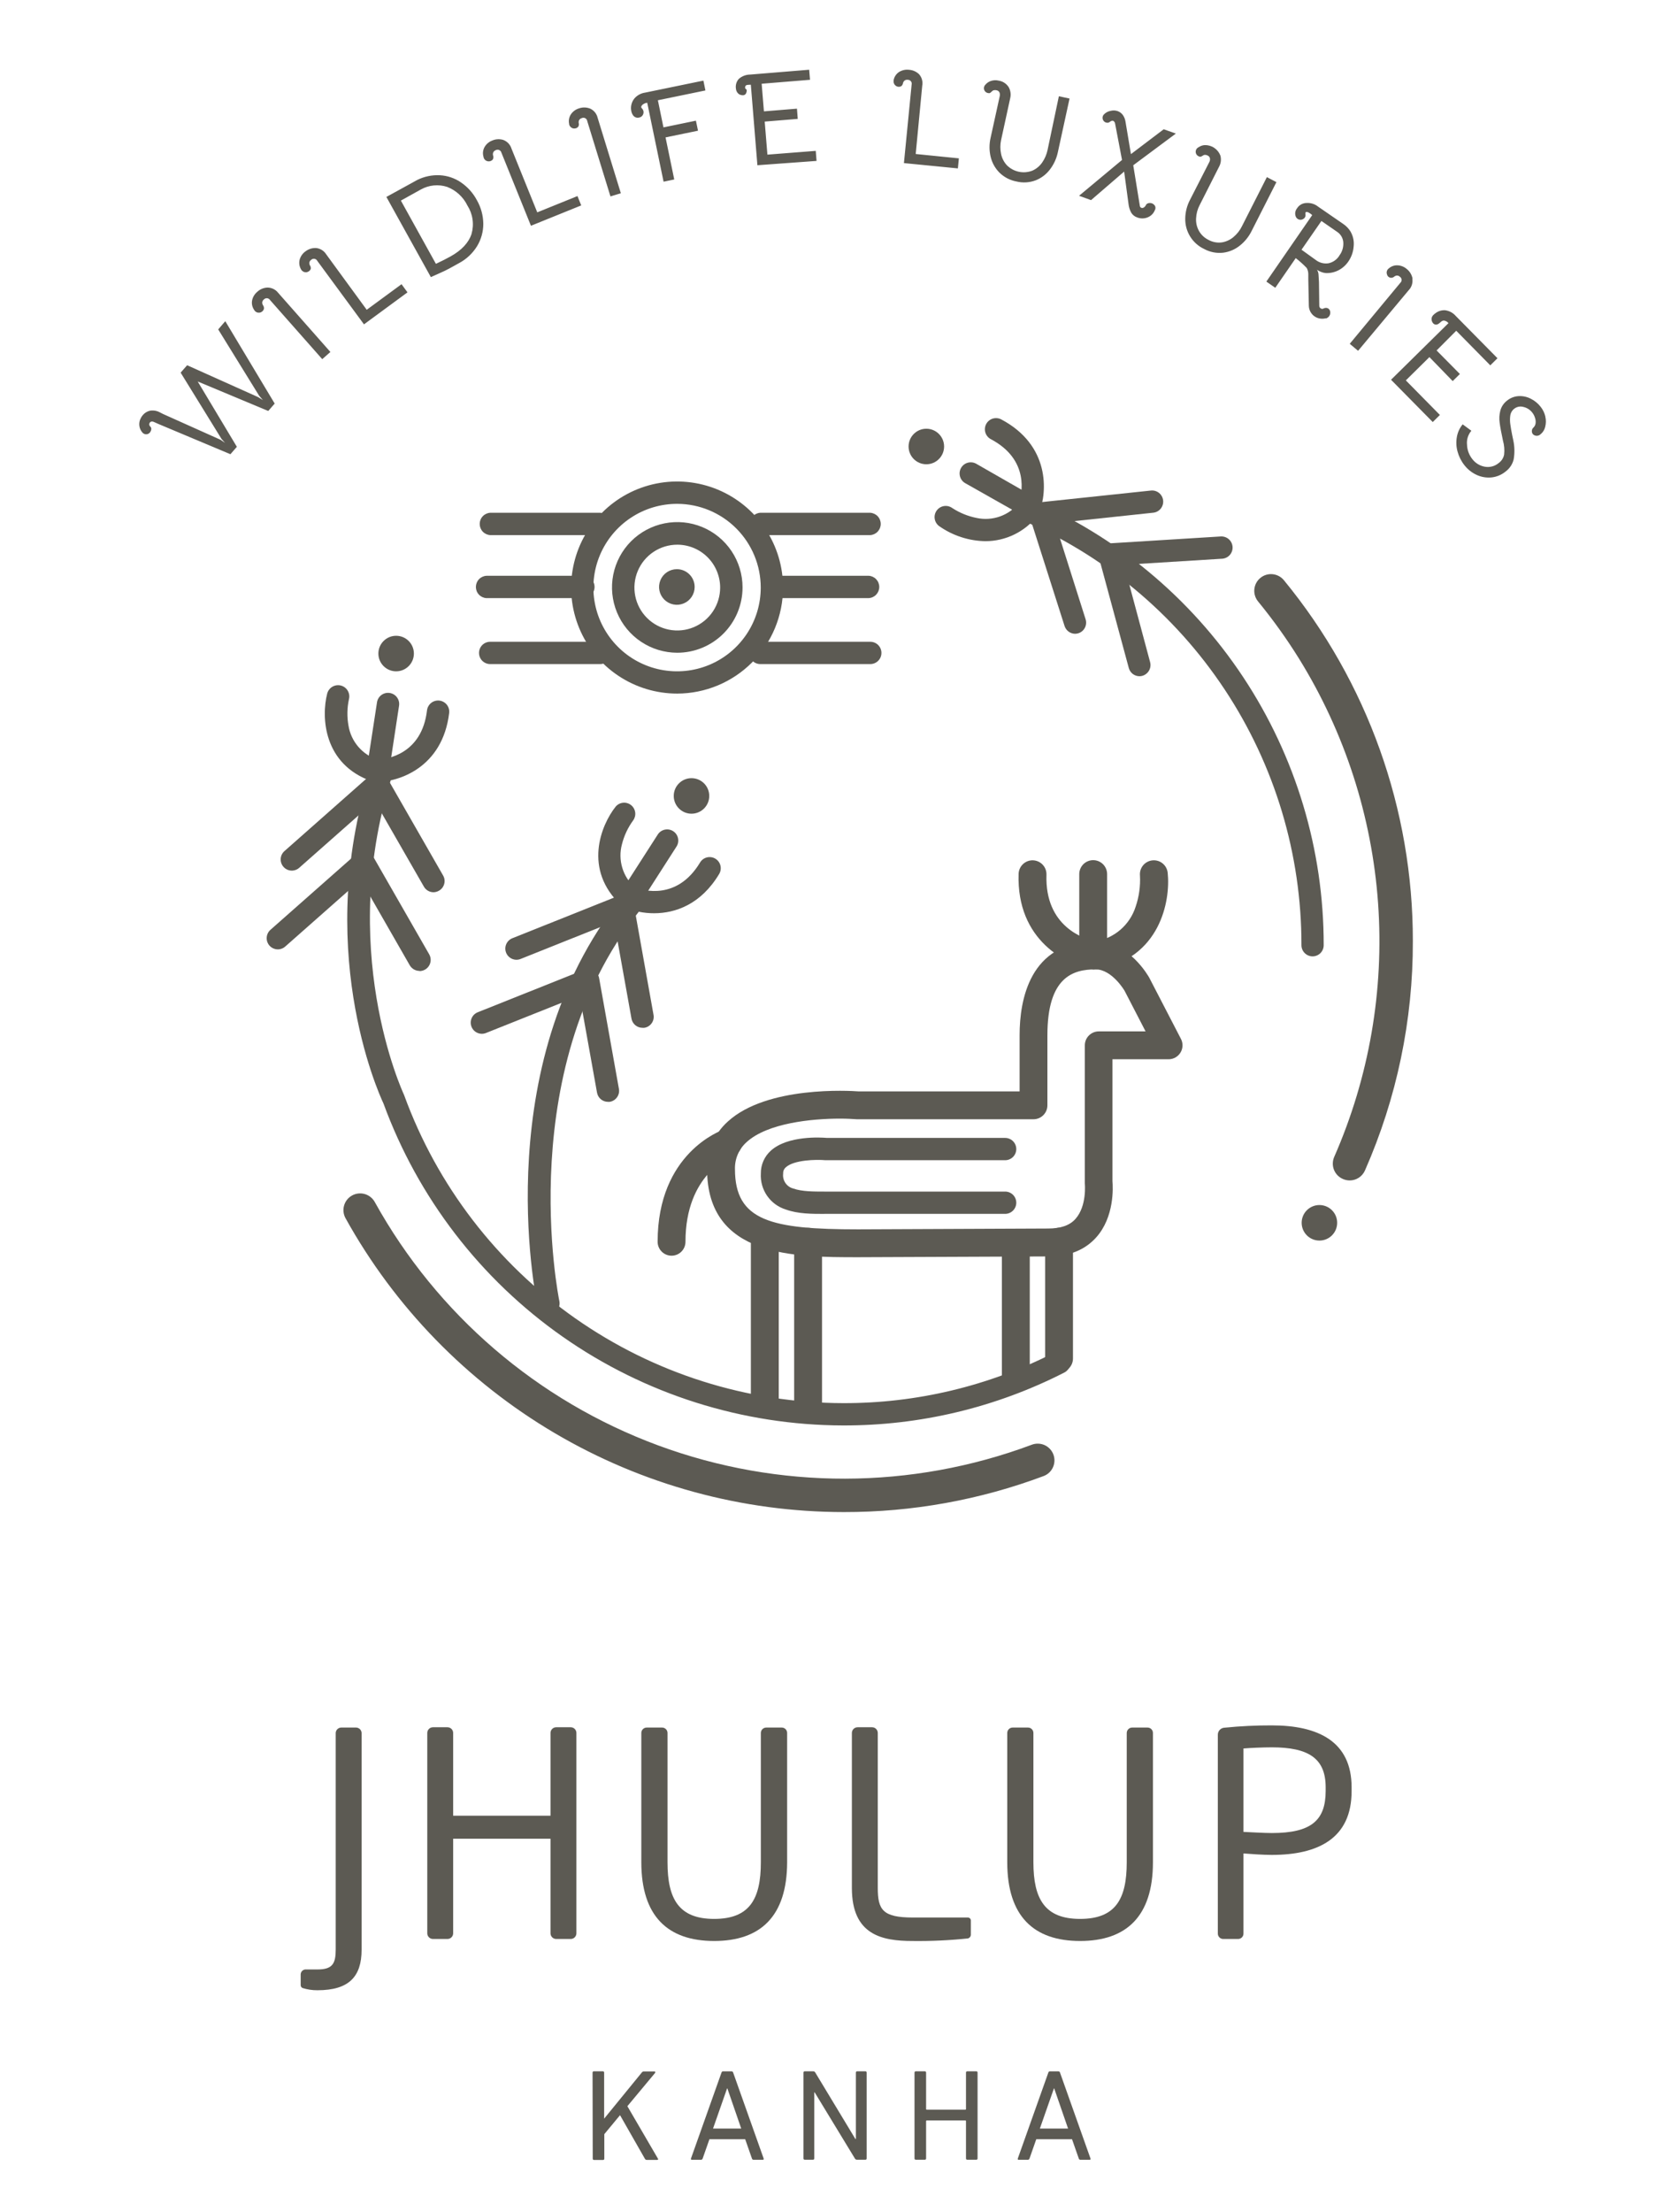 <svg width="96" height="127" viewBox="0 0 96 127" fill="none" xmlns="http://www.w3.org/2000/svg">
<path d="M18.239 114.258C17.946 114.261 17.654 114.217 17.374 114.128C17.341 114.111 17.314 114.085 17.297 114.053C17.279 114.021 17.271 113.984 17.274 113.948V113.343C17.276 113.302 17.285 113.263 17.303 113.226C17.321 113.19 17.346 113.158 17.376 113.132C17.407 113.105 17.443 113.086 17.482 113.075C17.521 113.063 17.561 113.06 17.602 113.065H18.239C19.107 113.065 19.287 112.723 19.287 111.92V99.488C19.29 99.406 19.323 99.329 19.381 99.272C19.438 99.215 19.515 99.181 19.597 99.178H20.464C20.545 99.181 20.622 99.215 20.68 99.272C20.737 99.329 20.771 99.406 20.774 99.488V111.93C20.774 113.488 20.039 114.258 18.239 114.258Z" fill="#5C5A53"/>
<path d="M32.787 111.315H31.954C31.867 111.315 31.784 111.281 31.723 111.219C31.661 111.158 31.627 111.075 31.627 110.988V105.56H26.034V110.988C26.034 111.074 26 111.157 25.939 111.218C25.878 111.28 25.796 111.314 25.709 111.315H24.874C24.788 111.315 24.704 111.281 24.643 111.219C24.581 111.158 24.547 111.075 24.547 110.988V99.488C24.547 99.401 24.581 99.317 24.643 99.256C24.704 99.195 24.788 99.16 24.874 99.16H25.709C25.796 99.161 25.878 99.196 25.939 99.257C26 99.318 26.034 99.401 26.034 99.488V104.238H31.627V99.488C31.627 99.401 31.661 99.317 31.723 99.256C31.784 99.195 31.867 99.16 31.954 99.16H32.787C32.874 99.16 32.957 99.195 33.019 99.256C33.08 99.317 33.114 99.401 33.114 99.488V110.988C33.114 111.075 33.08 111.158 33.019 111.219C32.957 111.281 32.874 111.315 32.787 111.315Z" fill="#5C5A53"/>
<path d="M41.029 111.43C38.381 111.43 36.844 110.025 36.844 106.903V99.488C36.844 99.447 36.852 99.407 36.867 99.369C36.883 99.332 36.906 99.297 36.934 99.269C36.963 99.24 36.998 99.217 37.035 99.201C37.073 99.186 37.113 99.178 37.154 99.178H38.036C38.077 99.177 38.118 99.185 38.156 99.201C38.194 99.216 38.228 99.239 38.257 99.268C38.286 99.296 38.309 99.331 38.325 99.368C38.341 99.406 38.349 99.447 38.349 99.488V106.913C38.349 109.02 39.001 110.163 41.029 110.163C43.056 110.163 43.711 109.035 43.711 106.913V99.488C43.711 99.447 43.719 99.407 43.735 99.369C43.75 99.332 43.773 99.297 43.802 99.269C43.831 99.24 43.865 99.217 43.903 99.201C43.94 99.186 43.98 99.178 44.021 99.178H44.911C44.952 99.177 44.992 99.185 45.03 99.201C45.068 99.216 45.102 99.239 45.131 99.268C45.16 99.297 45.183 99.331 45.198 99.369C45.214 99.406 45.222 99.447 45.221 99.488V106.913C45.214 110.025 43.679 111.43 41.029 111.43Z" fill="#5C5A53"/>
<path d="M55.611 111.283C54.553 111.394 53.488 111.443 52.424 111.43C50.674 111.43 48.941 111.088 48.941 108.39V99.488C48.941 99.401 48.976 99.317 49.037 99.256C49.099 99.195 49.182 99.16 49.269 99.16H50.101C50.188 99.16 50.272 99.195 50.333 99.256C50.394 99.317 50.429 99.401 50.429 99.488V108.383C50.429 109.633 50.706 110.083 52.441 110.083H55.596C55.622 110.082 55.647 110.086 55.67 110.096C55.693 110.106 55.714 110.12 55.731 110.139C55.748 110.157 55.761 110.179 55.769 110.203C55.777 110.227 55.779 110.253 55.776 110.278V111.048C55.78 111.1 55.766 111.152 55.736 111.194C55.706 111.237 55.662 111.268 55.611 111.283Z" fill="#5C5A53"/>
<path d="M62.052 111.43C59.402 111.43 57.867 110.025 57.867 106.903V99.488C57.867 99.447 57.875 99.407 57.891 99.369C57.906 99.332 57.929 99.297 57.958 99.269C57.987 99.24 58.021 99.217 58.059 99.201C58.096 99.186 58.136 99.178 58.177 99.178H59.06C59.1 99.178 59.141 99.186 59.178 99.201C59.216 99.217 59.25 99.24 59.279 99.269C59.308 99.297 59.331 99.332 59.346 99.369C59.362 99.407 59.37 99.447 59.37 99.488V106.913C59.37 109.02 60.025 110.163 62.052 110.163C64.08 110.163 64.732 109.035 64.732 106.913V99.488C64.733 99.405 64.766 99.326 64.825 99.268C64.883 99.21 64.962 99.178 65.045 99.178H65.927C65.968 99.178 66.008 99.186 66.046 99.201C66.083 99.217 66.118 99.24 66.146 99.269C66.175 99.297 66.198 99.332 66.214 99.369C66.229 99.407 66.237 99.447 66.237 99.488V106.913C66.237 110.025 64.7 111.43 62.052 111.43Z" fill="#5C5A53"/>
<path d="M73.07 106.488C72.548 106.488 71.863 106.438 71.438 106.405V110.988C71.44 111.029 71.434 111.07 71.421 111.108C71.407 111.147 71.386 111.183 71.359 111.213C71.331 111.244 71.298 111.268 71.261 111.286C71.224 111.303 71.184 111.313 71.143 111.315H70.26C70.178 111.311 70.1 111.274 70.045 111.213C69.99 111.151 69.961 111.07 69.965 110.988V99.593C69.964 99.54 69.974 99.488 69.993 99.439C70.012 99.39 70.041 99.346 70.077 99.308C70.114 99.27 70.157 99.24 70.205 99.219C70.253 99.198 70.305 99.186 70.358 99.185C71.259 99.094 72.164 99.05 73.07 99.053C75.72 99.053 77.65 99.97 77.65 102.603V102.815C77.66 105.545 75.72 106.488 73.07 106.488ZM76.16 102.603C76.16 100.95 75.18 100.313 73.07 100.313C72.57 100.313 71.82 100.345 71.438 100.378V105.168C71.813 105.185 72.645 105.233 73.07 105.233C75.32 105.233 76.16 104.515 76.16 102.815V102.603Z" fill="#5C5A53"/>
<path d="M34.043 118.988C34.042 118.977 34.043 118.967 34.047 118.958C34.05 118.948 34.056 118.939 34.063 118.932C34.07 118.925 34.079 118.919 34.088 118.916C34.098 118.912 34.108 118.911 34.118 118.913H34.633C34.644 118.911 34.654 118.912 34.663 118.916C34.673 118.919 34.682 118.925 34.689 118.932C34.696 118.939 34.702 118.948 34.705 118.958C34.709 118.967 34.71 118.977 34.708 118.988V121.63L36.866 118.988C36.879 118.967 36.897 118.951 36.917 118.939C36.938 118.928 36.962 118.922 36.986 118.923H37.598C37.623 118.923 37.638 118.923 37.646 118.948C37.649 118.959 37.649 118.971 37.645 118.982C37.642 118.994 37.637 119.004 37.628 119.013L36.043 120.915L37.793 123.915C37.828 123.97 37.813 123.998 37.748 123.998H37.151C37.129 123.997 37.108 123.991 37.09 123.979C37.072 123.967 37.057 123.95 37.048 123.93L35.621 121.43L34.718 122.52V123.925C34.72 123.935 34.718 123.946 34.715 123.955C34.712 123.965 34.706 123.974 34.699 123.981C34.692 123.988 34.683 123.993 34.673 123.997C34.664 124 34.654 124.001 34.643 124H34.128C34.118 124.001 34.108 124 34.098 123.997C34.089 123.993 34.08 123.988 34.073 123.981C34.066 123.974 34.06 123.965 34.057 123.955C34.053 123.946 34.052 123.935 34.053 123.925L34.043 118.988Z" fill="#5C5A53"/>
<path d="M41.449 118.989C41.453 118.968 41.464 118.949 41.48 118.935C41.497 118.921 41.518 118.914 41.539 118.914H42.024C42.047 118.913 42.069 118.92 42.087 118.934C42.105 118.948 42.117 118.967 42.122 118.989L43.872 123.917C43.887 123.967 43.869 123.992 43.819 123.992H43.297C43.274 123.993 43.252 123.986 43.234 123.972C43.216 123.958 43.204 123.939 43.199 123.917L42.812 122.812H40.757L40.369 123.917C40.363 123.938 40.35 123.957 40.333 123.97C40.315 123.984 40.294 123.991 40.272 123.992H39.749C39.699 123.992 39.682 123.967 39.697 123.917L41.449 118.989ZM42.584 122.199L41.787 119.892H41.772L40.964 122.199H42.584Z" fill="#5C5A53"/>
<path d="M46.161 118.988C46.159 118.977 46.16 118.967 46.164 118.958C46.167 118.948 46.173 118.939 46.18 118.932C46.187 118.925 46.196 118.919 46.206 118.916C46.215 118.912 46.225 118.911 46.236 118.913H46.713C46.739 118.911 46.766 118.917 46.789 118.93C46.811 118.944 46.83 118.964 46.841 118.988L49.141 122.795H49.171V118.988C49.169 118.977 49.17 118.967 49.174 118.958C49.177 118.948 49.183 118.939 49.19 118.932C49.197 118.925 49.206 118.919 49.216 118.916C49.225 118.912 49.236 118.911 49.246 118.913H49.716C49.726 118.911 49.736 118.912 49.746 118.916C49.755 118.919 49.764 118.925 49.771 118.932C49.779 118.939 49.784 118.948 49.787 118.958C49.791 118.967 49.792 118.977 49.791 118.988V123.913C49.792 123.923 49.791 123.933 49.787 123.943C49.784 123.952 49.779 123.961 49.771 123.968C49.764 123.975 49.755 123.981 49.746 123.984C49.736 123.988 49.726 123.989 49.716 123.988H49.238C49.212 123.99 49.185 123.983 49.163 123.97C49.14 123.957 49.122 123.937 49.111 123.913L46.803 120.12H46.781V123.913C46.782 123.923 46.781 123.933 46.777 123.943C46.774 123.952 46.769 123.961 46.761 123.968C46.754 123.975 46.745 123.981 46.736 123.984C46.726 123.988 46.716 123.989 46.706 123.988H46.236C46.225 123.989 46.215 123.988 46.206 123.984C46.196 123.981 46.187 123.975 46.18 123.968C46.173 123.961 46.167 123.952 46.164 123.943C46.16 123.933 46.159 123.923 46.161 123.913V118.988Z" fill="#5C5A53"/>
<path d="M52.539 118.988C52.538 118.977 52.539 118.967 52.543 118.958C52.546 118.948 52.552 118.939 52.559 118.932C52.566 118.925 52.575 118.919 52.584 118.916C52.594 118.912 52.604 118.911 52.614 118.913H53.13C53.14 118.911 53.15 118.912 53.16 118.916C53.169 118.919 53.178 118.925 53.185 118.932C53.193 118.939 53.198 118.948 53.201 118.958C53.205 118.967 53.206 118.977 53.205 118.988V121.07C53.204 121.076 53.204 121.082 53.206 121.088C53.208 121.094 53.212 121.099 53.216 121.104C53.22 121.108 53.225 121.111 53.231 121.113C53.237 121.115 53.243 121.116 53.249 121.115H55.452C55.458 121.116 55.464 121.115 55.47 121.113C55.476 121.111 55.481 121.108 55.486 121.104C55.49 121.099 55.493 121.094 55.495 121.088C55.497 121.082 55.498 121.076 55.497 121.07V118.988C55.496 118.977 55.497 118.967 55.5 118.958C55.504 118.948 55.509 118.939 55.516 118.932C55.524 118.925 55.532 118.919 55.542 118.916C55.552 118.912 55.562 118.911 55.572 118.913H56.087C56.097 118.911 56.108 118.912 56.117 118.916C56.127 118.919 56.136 118.925 56.143 118.932C56.15 118.939 56.155 118.948 56.159 118.958C56.162 118.967 56.163 118.977 56.162 118.988V123.913C56.163 123.923 56.162 123.933 56.159 123.943C56.155 123.952 56.15 123.961 56.143 123.968C56.136 123.975 56.127 123.981 56.117 123.984C56.108 123.988 56.097 123.989 56.087 123.988H55.572C55.562 123.989 55.552 123.988 55.542 123.984C55.532 123.981 55.524 123.975 55.516 123.968C55.509 123.961 55.504 123.952 55.5 123.943C55.497 123.933 55.496 123.923 55.497 123.913V121.778C55.498 121.771 55.497 121.765 55.495 121.759C55.493 121.754 55.49 121.748 55.486 121.744C55.481 121.74 55.476 121.736 55.47 121.734C55.464 121.732 55.458 121.732 55.452 121.733H53.249C53.243 121.732 53.237 121.732 53.231 121.734C53.225 121.736 53.22 121.74 53.216 121.744C53.212 121.748 53.208 121.754 53.206 121.759C53.204 121.765 53.204 121.771 53.205 121.778V123.913C53.206 123.923 53.205 123.933 53.201 123.943C53.198 123.952 53.193 123.961 53.185 123.968C53.178 123.975 53.169 123.981 53.16 123.984C53.15 123.988 53.14 123.989 53.13 123.988H52.614C52.604 123.989 52.594 123.988 52.584 123.984C52.575 123.981 52.566 123.975 52.559 123.968C52.552 123.961 52.546 123.952 52.543 123.943C52.539 123.933 52.538 123.923 52.539 123.913V118.988Z" fill="#5C5A53"/>
<path d="M60.226 118.989C60.23 118.968 60.241 118.949 60.258 118.935C60.274 118.921 60.295 118.914 60.316 118.914H60.801C60.824 118.913 60.846 118.92 60.864 118.934C60.882 118.948 60.894 118.967 60.899 118.989L62.649 123.917C62.664 123.967 62.646 123.992 62.596 123.992H62.074C62.051 123.993 62.029 123.986 62.011 123.972C61.994 123.958 61.981 123.939 61.976 123.917L61.589 122.812H59.534L59.146 123.917C59.141 123.938 59.128 123.957 59.11 123.97C59.093 123.984 59.071 123.991 59.049 123.992H58.526C58.476 123.992 58.459 123.967 58.474 123.917L60.226 118.989ZM61.361 122.199L60.564 119.892H60.549L59.741 122.199H61.361Z" fill="#5C5A53"/>
<path d="M77.539 67.768C77.405 67.767 77.273 67.739 77.151 67.685C77.035 67.635 76.93 67.563 76.841 67.472C76.753 67.381 76.684 67.273 76.637 67.156C76.591 67.038 76.568 66.912 76.571 66.785C76.573 66.659 76.6 66.534 76.651 66.418C78.66 61.842 79.525 56.845 79.172 51.86C78.818 46.875 77.258 42.05 74.624 37.803C73.913 36.661 73.129 35.568 72.276 34.528C72.115 34.331 72.038 34.078 72.063 33.825C72.088 33.571 72.213 33.338 72.41 33.177C72.607 33.015 72.86 32.939 73.113 32.964C73.367 32.989 73.6 33.114 73.761 33.31C78.561 39.148 81.18 46.473 81.169 54.03C81.182 58.562 80.245 63.046 78.419 67.193C78.344 67.364 78.221 67.509 78.064 67.612C77.908 67.714 77.725 67.768 77.539 67.768Z" fill="#5C5A53"/>
<path d="M49.299 72.176C45.637 72.176 40.622 72.176 40.622 67.119C40.612 66.606 40.713 66.096 40.918 65.626C41.123 65.155 41.427 64.734 41.809 64.391C44.059 62.326 48.832 62.619 49.327 62.656H58.577V59.429C58.577 57.429 59.144 54.049 62.949 54.049C64.864 54.049 65.979 56.049 66.024 56.126L67.847 59.644C67.91 59.766 67.941 59.902 67.936 60.04C67.931 60.177 67.891 60.311 67.819 60.428C67.747 60.545 67.647 60.642 67.527 60.709C67.407 60.777 67.272 60.812 67.134 60.811H63.912V67.811C63.942 68.146 64.034 69.866 62.972 71.044C62.322 71.766 61.407 72.131 60.249 72.131H60.182L49.299 72.176ZM48.259 64.219C46.649 64.219 44.092 64.469 42.892 65.569C42.674 65.763 42.502 66.002 42.386 66.27C42.271 66.538 42.216 66.827 42.224 67.119C42.224 70.094 44.309 70.576 49.297 70.576L60.189 70.529H60.202C60.932 70.529 61.452 70.356 61.789 69.974C62.454 69.224 62.324 67.956 62.324 67.944C62.322 67.913 62.322 67.882 62.324 67.851V60.011C62.324 59.799 62.408 59.596 62.559 59.446C62.709 59.296 62.912 59.211 63.124 59.211H65.814L64.607 56.879C64.607 56.879 63.889 55.651 62.944 55.651C61.654 55.651 60.174 56.079 60.174 59.429V63.456C60.174 63.669 60.089 63.872 59.938 64.022C59.788 64.172 59.584 64.256 59.372 64.256H49.232C48.987 64.239 48.662 64.219 48.259 64.219Z" fill="#5C5A53"/>
<path d="M62.937 55.651C62.898 55.654 62.859 55.654 62.82 55.651C61.277 55.426 58.392 53.989 58.52 50.164C58.523 50.059 58.547 49.956 58.591 49.86C58.634 49.764 58.696 49.678 58.773 49.606C58.928 49.461 59.134 49.383 59.346 49.39C59.451 49.394 59.554 49.418 59.65 49.461C59.746 49.505 59.832 49.566 59.904 49.643C59.976 49.72 60.032 49.81 60.069 49.908C60.106 50.007 60.123 50.111 60.12 50.216C60.02 53.216 62.31 53.911 62.932 54.044C63.463 53.958 63.96 53.727 64.368 53.376C64.775 53.025 65.078 52.569 65.242 52.056C65.439 51.482 65.523 50.875 65.492 50.269C65.482 50.164 65.492 50.059 65.522 49.958C65.552 49.858 65.602 49.764 65.669 49.682C65.735 49.601 65.817 49.534 65.91 49.484C66.002 49.434 66.104 49.403 66.209 49.393C66.42 49.371 66.631 49.435 66.795 49.569C66.876 49.636 66.944 49.718 66.993 49.81C67.043 49.903 67.074 50.004 67.085 50.109C67.255 51.741 66.637 54.999 63.085 55.646C63.036 55.653 62.986 55.655 62.937 55.651Z" fill="#5C5A53"/>
<path d="M62.804 55.651C62.592 55.65 62.388 55.565 62.238 55.415C62.088 55.264 62.004 55.061 62.004 54.848V50.181C62.004 50.076 62.025 49.972 62.065 49.875C62.105 49.778 62.164 49.69 62.238 49.615C62.312 49.541 62.401 49.482 62.498 49.442C62.595 49.402 62.699 49.381 62.804 49.381C62.909 49.381 63.013 49.402 63.11 49.442C63.207 49.482 63.295 49.541 63.37 49.615C63.444 49.69 63.503 49.778 63.543 49.875C63.583 49.972 63.604 50.076 63.604 50.181V54.848C63.604 55.061 63.52 55.264 63.37 55.415C63.22 55.565 63.016 55.65 62.804 55.651Z" fill="#5C5A53"/>
<path d="M60.843 78.791C60.631 78.791 60.427 78.707 60.277 78.556C60.127 78.406 60.043 78.203 60.043 77.991V71.288C60.043 71.076 60.127 70.873 60.277 70.723C60.427 70.573 60.631 70.488 60.843 70.488C61.055 70.488 61.259 70.573 61.409 70.723C61.559 70.873 61.643 71.076 61.643 71.288V77.988C61.643 78.094 61.623 78.198 61.583 78.295C61.543 78.392 61.484 78.481 61.41 78.556C61.335 78.63 61.247 78.689 61.15 78.73C61.053 78.77 60.948 78.791 60.843 78.791Z" fill="#5C5A53"/>
<path d="M58.361 79.906C58.149 79.906 57.945 79.821 57.794 79.671C57.644 79.522 57.559 79.318 57.559 79.106V71.471C57.57 71.266 57.659 71.073 57.808 70.932C57.958 70.791 58.155 70.713 58.36 70.713C58.565 70.713 58.762 70.791 58.911 70.932C59.06 71.073 59.15 71.266 59.161 71.471V79.106C59.161 79.318 59.077 79.521 58.927 79.671C58.777 79.821 58.573 79.906 58.361 79.906Z" fill="#5C5A53"/>
<path d="M46.425 81.488C46.213 81.488 46.009 81.404 45.859 81.254C45.709 81.104 45.625 80.9 45.625 80.688V71.288C45.625 71.183 45.646 71.079 45.686 70.982C45.726 70.885 45.785 70.797 45.859 70.723C45.934 70.648 46.022 70.589 46.119 70.549C46.216 70.509 46.32 70.488 46.425 70.488C46.53 70.488 46.634 70.509 46.731 70.549C46.828 70.589 46.916 70.648 46.991 70.723C47.065 70.797 47.124 70.885 47.164 70.982C47.204 71.079 47.225 71.183 47.225 71.288V80.676C47.227 80.782 47.207 80.887 47.168 80.986C47.128 81.084 47.07 81.174 46.995 81.25C46.921 81.325 46.832 81.385 46.734 81.426C46.636 81.467 46.531 81.488 46.425 81.488Z" fill="#5C5A53"/>
<path d="M43.941 81.269C43.728 81.269 43.524 81.184 43.374 81.034C43.224 80.885 43.139 80.681 43.138 80.469V71.289C43.132 71.18 43.148 71.071 43.186 70.968C43.223 70.866 43.281 70.772 43.356 70.692C43.431 70.613 43.522 70.55 43.622 70.507C43.722 70.464 43.83 70.441 43.939 70.441C44.048 70.441 44.156 70.464 44.257 70.507C44.357 70.55 44.447 70.613 44.522 70.692C44.597 70.772 44.655 70.866 44.693 70.968C44.73 71.071 44.747 71.18 44.74 71.289V80.469C44.74 80.574 44.72 80.678 44.68 80.775C44.639 80.872 44.58 80.96 44.506 81.034C44.432 81.109 44.344 81.168 44.247 81.208C44.15 81.248 44.045 81.269 43.941 81.269Z" fill="#5C5A53"/>
<path d="M38.581 72.089C38.369 72.089 38.166 72.005 38.016 71.855C37.865 71.705 37.781 71.501 37.781 71.289C37.781 66.199 41.414 64.906 41.569 64.854C41.77 64.785 41.99 64.799 42.181 64.892C42.371 64.985 42.517 65.15 42.586 65.351C42.655 65.552 42.642 65.772 42.548 65.963C42.455 66.154 42.29 66.3 42.089 66.369C41.969 66.411 39.381 67.391 39.381 71.289C39.381 71.501 39.297 71.705 39.147 71.855C38.997 72.005 38.793 72.089 38.581 72.089Z" fill="#5C5A53"/>
<path d="M48.481 86.807C42.637 86.805 36.901 85.239 31.867 82.273C26.833 79.306 22.684 75.047 19.851 69.937C19.79 69.826 19.751 69.705 19.737 69.58C19.722 69.455 19.733 69.328 19.768 69.207C19.803 69.085 19.861 68.972 19.939 68.874C20.018 68.775 20.115 68.693 20.226 68.632C20.336 68.571 20.457 68.532 20.582 68.518C20.708 68.504 20.835 68.514 20.956 68.549C21.077 68.584 21.19 68.642 21.289 68.721C21.387 68.799 21.47 68.897 21.531 69.007C25.111 75.466 30.891 80.425 37.819 82.982C44.747 85.539 52.363 85.524 59.281 82.939C59.399 82.895 59.525 82.874 59.651 82.879C59.777 82.883 59.901 82.912 60.016 82.964C60.131 83.016 60.234 83.091 60.32 83.183C60.407 83.275 60.474 83.384 60.518 83.502C60.562 83.62 60.583 83.746 60.579 83.872C60.574 83.998 60.545 84.122 60.493 84.237C60.441 84.352 60.367 84.456 60.274 84.542C60.182 84.628 60.074 84.695 59.956 84.739C56.286 86.113 52.399 86.813 48.481 86.807Z" fill="#5C5A53"/>
<path d="M48.431 81.833C42.669 81.822 37.049 80.045 32.328 76.741C27.607 73.436 24.014 68.763 22.032 63.353C21.719 62.69 17.929 54.255 21.412 43.835C21.436 43.753 21.477 43.676 21.531 43.61C21.586 43.543 21.654 43.489 21.73 43.449C21.806 43.409 21.89 43.386 21.976 43.379C22.061 43.372 22.148 43.383 22.229 43.41C22.311 43.438 22.386 43.481 22.45 43.538C22.515 43.596 22.567 43.665 22.604 43.743C22.64 43.82 22.661 43.905 22.665 43.991C22.668 44.077 22.654 44.162 22.624 44.243C19.247 54.358 23.162 62.743 23.201 62.83L23.224 62.888C25.113 68.058 28.542 72.525 33.05 75.684C37.558 78.843 42.927 80.543 48.431 80.553C52.647 80.566 56.804 79.573 60.559 77.658C60.711 77.581 60.886 77.567 61.048 77.62C61.209 77.673 61.343 77.788 61.42 77.939C61.497 78.091 61.511 78.266 61.458 78.428C61.405 78.59 61.291 78.724 61.139 78.8C57.204 80.807 52.848 81.846 48.431 81.833Z" fill="#5C5A53"/>
<path d="M47.365 69.689C46.645 69.689 45.843 69.689 45.153 69.439C44.715 69.306 44.335 69.029 44.073 68.654C43.812 68.279 43.684 67.826 43.711 67.369C43.707 67.123 43.757 66.878 43.856 66.652C43.955 66.426 44.102 66.224 44.285 66.059C45.255 65.179 47.173 65.297 47.513 65.327H57.745C57.915 65.327 58.078 65.394 58.198 65.514C58.318 65.634 58.386 65.797 58.386 65.967C58.386 66.136 58.318 66.299 58.198 66.419C58.078 66.539 57.915 66.607 57.745 66.607H47.425C46.88 66.557 45.611 66.589 45.148 67.012C45.096 67.056 45.055 67.111 45.028 67.174C45.001 67.236 44.989 67.304 44.993 67.372C44.968 67.563 45.014 67.756 45.123 67.915C45.231 68.074 45.394 68.188 45.581 68.234C46.063 68.407 46.751 68.407 47.355 68.407H57.745C57.915 68.407 58.078 68.474 58.198 68.594C58.318 68.714 58.386 68.877 58.386 69.047C58.386 69.216 58.318 69.379 58.198 69.499C58.078 69.619 57.915 69.687 57.745 69.687H47.365V69.689Z" fill="#5C5A53"/>
<path d="M75.801 71.22C76.365 71.22 76.821 70.763 76.821 70.2C76.821 69.636 76.365 69.18 75.801 69.18C75.238 69.18 74.781 69.636 74.781 70.2C74.781 70.763 75.238 71.22 75.801 71.22Z" fill="#5C5A53"/>
<path d="M53.219 26.653C53.782 26.653 54.239 26.197 54.239 25.633C54.239 25.07 53.782 24.613 53.219 24.613C52.656 24.613 52.199 25.07 52.199 25.633C52.199 26.197 52.656 26.653 53.219 26.653Z" fill="#5C5A53"/>
<path d="M39.727 46.714C40.29 46.714 40.747 46.257 40.747 45.694C40.747 45.13 40.29 44.674 39.727 44.674C39.164 44.674 38.707 45.13 38.707 45.694C38.707 46.257 39.164 46.714 39.727 46.714Z" fill="#5C5A53"/>
<path d="M22.758 38.54C23.322 38.54 23.778 38.083 23.778 37.52C23.778 36.957 23.322 36.5 22.758 36.5C22.195 36.5 21.738 36.957 21.738 37.52C21.738 38.083 22.195 38.54 22.758 38.54Z" fill="#5C5A53"/>
<path d="M75.409 54.904C75.24 54.904 75.077 54.837 74.957 54.717C74.837 54.597 74.769 54.434 74.769 54.264C74.776 49.041 73.24 43.931 70.354 39.577C67.468 35.223 63.361 31.818 58.547 29.789C58.391 29.723 58.267 29.597 58.203 29.44C58.139 29.282 58.141 29.106 58.207 28.949C58.273 28.793 58.399 28.669 58.557 28.605C58.714 28.542 58.891 28.543 59.047 28.609C64.092 30.737 68.396 34.306 71.42 38.87C74.444 43.434 76.054 48.789 76.047 54.264C76.047 54.434 75.98 54.596 75.861 54.716C75.741 54.836 75.579 54.904 75.409 54.904Z" fill="#5C5A53"/>
<path d="M39.908 33.696C39.909 33.898 39.849 34.096 39.737 34.264C39.625 34.433 39.466 34.565 39.279 34.642C39.092 34.72 38.886 34.741 38.688 34.701C38.489 34.662 38.307 34.565 38.164 34.422C38.02 34.279 37.923 34.097 37.883 33.899C37.843 33.7 37.864 33.495 37.941 33.308C38.018 33.121 38.149 32.961 38.318 32.848C38.486 32.736 38.683 32.676 38.886 32.676C39.157 32.676 39.416 32.783 39.608 32.974C39.8 33.166 39.908 33.425 39.908 33.696Z" fill="#5C5A53"/>
<path d="M38.91 39.818C37.705 39.82 36.527 39.464 35.525 38.796C34.522 38.128 33.74 37.178 33.278 36.065C32.816 34.952 32.694 33.728 32.929 32.546C33.163 31.364 33.743 30.279 34.595 29.427C35.446 28.574 36.532 27.994 37.713 27.759C38.895 27.524 40.12 27.646 41.233 28.107C42.345 28.569 43.296 29.35 43.965 30.352C44.633 31.355 44.989 32.533 44.987 33.738C44.984 35.349 44.343 36.893 43.204 38.032C42.065 39.172 40.521 39.814 38.91 39.818ZM38.91 28.925C37.959 28.923 37.028 29.202 36.236 29.729C35.444 30.255 34.826 31.005 34.46 31.883C34.094 32.761 33.997 33.728 34.181 34.661C34.364 35.594 34.821 36.452 35.492 37.126C36.163 37.8 37.019 38.259 37.952 38.446C38.885 38.633 39.852 38.539 40.731 38.177C41.61 37.814 42.362 37.199 42.892 36.408C43.421 35.618 43.704 34.689 43.705 33.738C43.706 32.464 43.201 31.242 42.302 30.34C41.404 29.438 40.184 28.929 38.91 28.925Z" fill="#5C5A53"/>
<path d="M38.91 37.473C38.169 37.473 37.444 37.253 36.827 36.841C36.21 36.429 35.729 35.843 35.446 35.158C35.162 34.472 35.087 33.718 35.232 32.991C35.377 32.264 35.734 31.596 36.258 31.071C36.783 30.547 37.451 30.189 38.179 30.045C38.906 29.9 39.66 29.974 40.345 30.258C41.03 30.542 41.616 31.023 42.028 31.639C42.44 32.256 42.66 32.981 42.66 33.723C42.66 34.717 42.265 35.671 41.562 36.374C40.858 37.078 39.905 37.473 38.91 37.473ZM38.91 31.27C38.423 31.27 37.947 31.415 37.542 31.685C37.137 31.956 36.821 32.341 36.635 32.791C36.449 33.241 36.4 33.736 36.495 34.214C36.59 34.692 36.825 35.13 37.17 35.475C37.514 35.819 37.953 36.053 38.431 36.148C38.909 36.243 39.404 36.194 39.854 36.007C40.304 35.82 40.689 35.504 40.959 35.099C41.229 34.694 41.373 34.217 41.373 33.73C41.372 33.078 41.112 32.452 40.651 31.991C40.189 31.529 39.563 31.27 38.91 31.27Z" fill="#5C5A53"/>
<path d="M34.493 30.72H28.161C27.998 30.71 27.845 30.638 27.733 30.519C27.621 30.399 27.559 30.242 27.559 30.079C27.559 29.915 27.621 29.758 27.733 29.639C27.845 29.52 27.998 29.448 28.161 29.438H34.483C34.647 29.448 34.8 29.52 34.912 29.639C35.024 29.758 35.086 29.915 35.086 30.079C35.086 30.242 35.024 30.399 34.912 30.519C34.8 30.638 34.647 30.71 34.483 30.72H34.493Z" fill="#5C5A53"/>
<path d="M33.475 34.338H27.942C27.779 34.328 27.626 34.256 27.514 34.137C27.402 34.018 27.34 33.861 27.34 33.697C27.34 33.534 27.402 33.376 27.514 33.257C27.626 33.138 27.779 33.066 27.942 33.056H33.475C33.562 33.05 33.65 33.063 33.733 33.093C33.815 33.123 33.891 33.169 33.955 33.229C34.019 33.289 34.07 33.361 34.105 33.442C34.139 33.523 34.157 33.609 34.157 33.697C34.157 33.785 34.139 33.872 34.105 33.952C34.07 34.033 34.019 34.105 33.955 34.165C33.891 34.225 33.815 34.272 33.733 34.302C33.65 34.331 33.562 34.344 33.475 34.338Z" fill="#5C5A53"/>
<path d="M34.492 38.124H28.16C27.99 38.124 27.827 38.056 27.707 37.936C27.587 37.816 27.52 37.654 27.52 37.484C27.52 37.314 27.587 37.151 27.707 37.031C27.827 36.911 27.99 36.844 28.16 36.844H34.482C34.652 36.844 34.815 36.911 34.935 37.031C35.055 37.151 35.122 37.314 35.122 37.484C35.122 37.654 35.055 37.816 34.935 37.936C34.815 38.056 34.652 38.124 34.482 38.124H34.492Z" fill="#5C5A53"/>
<path d="M49.997 30.72H43.677C43.514 30.71 43.36 30.638 43.248 30.519C43.136 30.399 43.074 30.242 43.074 30.079C43.074 29.915 43.136 29.758 43.248 29.639C43.36 29.52 43.514 29.448 43.677 29.438H49.997C50.16 29.448 50.313 29.52 50.425 29.639C50.537 29.758 50.599 29.915 50.599 30.079C50.599 30.242 50.537 30.399 50.425 30.519C50.313 30.638 50.16 30.71 49.997 30.72Z" fill="#5C5A53"/>
<path d="M49.912 34.337H44.364C44.201 34.327 44.048 34.255 43.936 34.136C43.824 34.017 43.762 33.859 43.762 33.696C43.762 33.532 43.824 33.375 43.936 33.256C44.048 33.137 44.201 33.065 44.364 33.055H49.912C50.075 33.065 50.228 33.137 50.34 33.256C50.452 33.375 50.514 33.532 50.514 33.696C50.514 33.859 50.452 34.017 50.34 34.136C50.228 34.255 50.075 34.327 49.912 34.337Z" fill="#5C5A53"/>
<path d="M49.999 38.124H43.679C43.509 38.124 43.346 38.056 43.227 37.936C43.106 37.816 43.039 37.654 43.039 37.484C43.039 37.314 43.106 37.151 43.227 37.031C43.346 36.911 43.509 36.844 43.679 36.844H49.999C50.169 36.844 50.332 36.911 50.452 37.031C50.572 37.151 50.639 37.314 50.639 37.484C50.639 37.654 50.572 37.816 50.452 37.936C50.332 38.056 50.169 38.124 49.999 38.124Z" fill="#5C5A53"/>
<path d="M61.758 36.385C61.624 36.382 61.495 36.337 61.387 36.257C61.28 36.177 61.201 36.065 61.16 35.938L59.16 29.673C59.131 29.582 59.122 29.486 59.135 29.392C59.147 29.298 59.181 29.207 59.233 29.128C59.285 29.048 59.354 28.981 59.435 28.931C59.517 28.882 59.608 28.851 59.703 28.84L66.11 28.163C66.194 28.153 66.28 28.159 66.361 28.182C66.443 28.206 66.519 28.244 66.585 28.297C66.651 28.35 66.706 28.415 66.747 28.489C66.788 28.564 66.814 28.645 66.823 28.73C66.832 28.814 66.824 28.899 66.8 28.98C66.776 29.061 66.736 29.137 66.683 29.203C66.629 29.268 66.563 29.323 66.489 29.363C66.414 29.402 66.332 29.427 66.248 29.435L60.618 30.033L62.368 35.55C62.393 35.63 62.403 35.715 62.396 35.799C62.389 35.882 62.366 35.964 62.327 36.039C62.289 36.114 62.236 36.18 62.171 36.234C62.107 36.289 62.033 36.33 61.953 36.355C61.89 36.375 61.824 36.385 61.758 36.385Z" fill="#5C5A53"/>
<path d="M65.467 38.822C65.326 38.822 65.19 38.776 65.078 38.691C64.967 38.605 64.886 38.486 64.85 38.35L63.132 32.002C63.107 31.911 63.103 31.814 63.12 31.721C63.136 31.627 63.174 31.538 63.23 31.461C63.285 31.383 63.357 31.319 63.441 31.273C63.524 31.227 63.617 31.201 63.712 31.195L70.144 30.797C70.312 30.79 70.477 30.849 70.601 30.961C70.726 31.073 70.802 31.23 70.812 31.398C70.822 31.566 70.766 31.731 70.656 31.858C70.545 31.984 70.389 32.062 70.222 32.075L64.575 32.425L66.075 38.015C66.1 38.11 66.103 38.21 66.084 38.306C66.064 38.403 66.023 38.493 65.963 38.571C65.903 38.649 65.826 38.712 65.738 38.756C65.65 38.8 65.553 38.822 65.454 38.822H65.467Z" fill="#5C5A53"/>
<path d="M56.615 31.069C55.663 31.054 54.737 30.753 53.958 30.206C53.82 30.107 53.727 29.956 53.7 29.788C53.672 29.621 53.713 29.449 53.812 29.311C53.912 29.173 54.062 29.08 54.23 29.053C54.398 29.026 54.57 29.067 54.708 29.166C55.134 29.444 55.61 29.637 56.11 29.736C56.556 29.831 57.019 29.801 57.448 29.649C57.878 29.497 58.257 29.228 58.542 28.873C58.703 28.373 59.172 26.401 56.922 25.211C56.848 25.172 56.782 25.118 56.729 25.053C56.675 24.988 56.635 24.913 56.61 24.833C56.585 24.753 56.577 24.668 56.585 24.584C56.593 24.5 56.617 24.419 56.656 24.345C56.696 24.27 56.749 24.204 56.814 24.151C56.879 24.097 56.954 24.057 57.034 24.032C57.115 24.008 57.199 23.999 57.283 24.007C57.367 24.015 57.448 24.039 57.523 24.078C60.328 25.564 60.175 28.231 59.703 29.436C59.676 29.501 59.64 29.562 59.595 29.616C59.241 30.068 58.788 30.434 58.272 30.685C57.756 30.937 57.189 31.068 56.615 31.069Z" fill="#5C5A53"/>
<path d="M59.159 29.738C59.048 29.738 58.938 29.708 58.842 29.653L55.452 27.738C55.304 27.654 55.196 27.514 55.152 27.35C55.107 27.186 55.129 27.012 55.213 26.864C55.297 26.716 55.437 26.608 55.601 26.564C55.764 26.519 55.939 26.541 56.087 26.625L59.472 28.563C59.585 28.636 59.672 28.744 59.72 28.869C59.768 28.995 59.775 29.133 59.741 29.263C59.706 29.393 59.631 29.509 59.527 29.595C59.422 29.68 59.294 29.73 59.159 29.738Z" fill="#5C5A53"/>
<path d="M36.909 59.005C36.759 59.005 36.614 58.953 36.499 58.856C36.383 58.76 36.306 58.626 36.279 58.478L35.279 52.908L29.909 55.053C29.831 55.084 29.748 55.1 29.664 55.099C29.579 55.097 29.496 55.08 29.419 55.047C29.342 55.014 29.272 54.965 29.213 54.905C29.154 54.845 29.108 54.774 29.077 54.696C29.046 54.617 29.03 54.534 29.031 54.45C29.032 54.366 29.05 54.282 29.083 54.205C29.116 54.128 29.165 54.058 29.225 53.999C29.285 53.941 29.356 53.894 29.434 53.863L35.542 51.425C35.63 51.391 35.725 51.376 35.82 51.382C35.915 51.389 36.007 51.416 36.089 51.463C36.173 51.508 36.245 51.572 36.3 51.649C36.356 51.726 36.393 51.815 36.409 51.908L37.544 58.253C37.561 58.336 37.56 58.422 37.543 58.505C37.525 58.588 37.492 58.667 37.443 58.737C37.395 58.807 37.334 58.866 37.262 58.912C37.191 58.958 37.111 58.989 37.027 59.003C36.988 59.008 36.949 59.009 36.909 59.005Z" fill="#5C5A53"/>
<path d="M34.929 63.256C34.778 63.256 34.633 63.203 34.518 63.106C34.403 63.01 34.325 62.876 34.299 62.728L33.299 57.158L27.921 59.303C27.843 59.334 27.759 59.35 27.675 59.349C27.591 59.348 27.508 59.33 27.431 59.297C27.354 59.264 27.284 59.216 27.225 59.155C27.166 59.095 27.12 59.024 27.089 58.946C27.057 58.868 27.042 58.784 27.043 58.7C27.044 58.616 27.062 58.533 27.095 58.456C27.128 58.378 27.176 58.308 27.236 58.249C27.297 58.191 27.368 58.145 27.446 58.113L33.554 55.676C33.642 55.641 33.737 55.626 33.831 55.632C33.926 55.638 34.018 55.665 34.101 55.711C34.185 55.757 34.257 55.821 34.312 55.898C34.367 55.975 34.405 56.065 34.421 56.158L35.556 62.503C35.572 62.587 35.571 62.672 35.554 62.755C35.536 62.838 35.502 62.917 35.454 62.986C35.406 63.056 35.344 63.116 35.273 63.162C35.202 63.207 35.122 63.239 35.039 63.253C35.002 63.258 34.965 63.258 34.929 63.256Z" fill="#5C5A53"/>
<path d="M37.578 52.429C36.984 52.431 36.396 52.311 35.85 52.077C35.786 52.048 35.727 52.008 35.675 51.959C33.493 49.919 34.523 47.369 35.373 46.304C35.481 46.179 35.633 46.1 35.798 46.085C35.963 46.069 36.127 46.118 36.257 46.222C36.386 46.325 36.47 46.474 36.492 46.638C36.514 46.802 36.471 46.968 36.373 47.102C36.072 47.513 35.854 47.979 35.73 48.474C35.612 48.914 35.619 49.378 35.749 49.815C35.879 50.251 36.128 50.643 36.468 50.947C36.955 51.132 38.905 51.697 40.218 49.517C40.261 49.444 40.318 49.381 40.385 49.331C40.452 49.281 40.529 49.244 40.61 49.224C40.692 49.203 40.777 49.199 40.86 49.211C40.943 49.223 41.023 49.251 41.095 49.294C41.167 49.337 41.23 49.394 41.281 49.461C41.331 49.529 41.368 49.605 41.388 49.687C41.409 49.768 41.413 49.853 41.401 49.936C41.389 50.019 41.361 50.099 41.318 50.172C40.27 51.919 38.805 52.429 37.578 52.429Z" fill="#5C5A53"/>
<path d="M36.209 52.193C36.086 52.192 35.967 52.156 35.864 52.09C35.721 51.998 35.621 51.853 35.585 51.688C35.549 51.522 35.58 51.348 35.671 51.205L37.779 47.925C37.823 47.852 37.881 47.788 37.95 47.738C38.02 47.688 38.098 47.652 38.181 47.632C38.265 47.613 38.351 47.61 38.435 47.624C38.52 47.639 38.6 47.67 38.672 47.716C38.744 47.762 38.806 47.822 38.855 47.893C38.903 47.964 38.937 48.043 38.954 48.127C38.971 48.211 38.971 48.297 38.955 48.381C38.938 48.465 38.904 48.545 38.856 48.615L36.749 51.898C36.691 51.989 36.611 52.063 36.517 52.114C36.422 52.166 36.316 52.193 36.209 52.193Z" fill="#5C5A53"/>
<path d="M24.909 51.223C24.797 51.223 24.686 51.194 24.589 51.138C24.491 51.081 24.41 51.001 24.354 50.903L21.529 45.988L17.189 49.821C17.126 49.876 17.053 49.919 16.973 49.946C16.894 49.974 16.809 49.985 16.726 49.98C16.642 49.975 16.559 49.953 16.484 49.916C16.409 49.879 16.341 49.828 16.285 49.764C16.23 49.702 16.187 49.628 16.16 49.549C16.132 49.469 16.121 49.385 16.126 49.301C16.131 49.217 16.153 49.135 16.19 49.059C16.227 48.984 16.279 48.916 16.341 48.861L21.269 44.508C21.341 44.446 21.425 44.399 21.517 44.373C21.609 44.347 21.705 44.341 21.799 44.356C21.893 44.372 21.982 44.408 22.059 44.462C22.137 44.517 22.202 44.588 22.249 44.671L25.456 50.261C25.499 50.333 25.526 50.414 25.537 50.497C25.548 50.58 25.542 50.665 25.52 50.746C25.498 50.827 25.461 50.903 25.41 50.969C25.358 51.036 25.294 51.092 25.221 51.133C25.127 51.189 25.019 51.22 24.909 51.223Z" fill="#5C5A53"/>
<path d="M24.099 55.739C23.986 55.739 23.875 55.709 23.777 55.652C23.679 55.596 23.598 55.514 23.541 55.416L20.726 50.509L16.386 54.341C16.259 54.454 16.092 54.511 15.922 54.501C15.753 54.491 15.594 54.413 15.481 54.286C15.369 54.159 15.311 53.992 15.322 53.822C15.332 53.653 15.409 53.494 15.536 53.381L20.466 49.029C20.538 48.965 20.622 48.919 20.713 48.892C20.805 48.866 20.901 48.86 20.994 48.876C21.088 48.891 21.178 48.927 21.256 48.981C21.334 49.035 21.399 49.106 21.446 49.189L24.659 54.789C24.714 54.886 24.743 54.996 24.743 55.108C24.742 55.221 24.713 55.331 24.657 55.428C24.601 55.525 24.52 55.605 24.423 55.662C24.326 55.718 24.216 55.748 24.104 55.749L24.099 55.739Z" fill="#5C5A53"/>
<path d="M21.605 44.896H21.587C21.517 44.896 21.448 44.884 21.382 44.861C18.557 43.889 18.457 41.139 18.797 39.821C18.84 39.655 18.946 39.513 19.093 39.426C19.241 39.339 19.417 39.314 19.582 39.356C19.748 39.398 19.89 39.505 19.977 39.652C20.065 39.8 20.09 39.975 20.047 40.141C19.939 40.639 19.93 41.154 20.02 41.656C20.092 42.105 20.288 42.526 20.584 42.872C20.881 43.217 21.267 43.474 21.7 43.614C22.222 43.584 24.235 43.306 24.532 40.781C24.542 40.697 24.568 40.617 24.61 40.543C24.651 40.47 24.706 40.405 24.772 40.353C24.838 40.301 24.913 40.262 24.994 40.24C25.075 40.217 25.16 40.21 25.244 40.22C25.327 40.23 25.408 40.256 25.481 40.297C25.555 40.338 25.619 40.393 25.672 40.459C25.724 40.525 25.762 40.601 25.785 40.682C25.808 40.763 25.815 40.847 25.805 40.931C25.427 44.071 22.91 44.896 21.605 44.896Z" fill="#5C5A53"/>
<path d="M21.699 44.913H21.601C21.433 44.887 21.283 44.795 21.182 44.658C21.082 44.522 21.04 44.35 21.066 44.183L21.659 40.32C21.684 40.152 21.775 40.001 21.912 39.9C22.049 39.799 22.221 39.757 22.389 39.783C22.557 39.808 22.708 39.899 22.808 40.036C22.909 40.173 22.952 40.345 22.926 40.513L22.339 44.368C22.316 44.52 22.238 44.66 22.121 44.76C22.003 44.86 21.853 44.914 21.699 44.913Z" fill="#5C5A53"/>
<path d="M31.509 75.47C31.364 75.471 31.222 75.421 31.109 75.331C30.995 75.24 30.916 75.112 30.884 74.97C30.759 74.39 27.969 60.683 36.064 51.098C36.174 50.968 36.331 50.887 36.5 50.873C36.669 50.859 36.837 50.913 36.967 51.023C37.096 51.132 37.177 51.289 37.191 51.458C37.205 51.628 37.152 51.796 37.042 51.925C29.349 61.035 32.107 74.568 32.137 74.705C32.169 74.871 32.135 75.043 32.041 75.183C31.948 75.324 31.802 75.421 31.637 75.455C31.595 75.465 31.552 75.47 31.509 75.47Z" fill="#5C5A53"/>
<path d="M30.866 12.191L29.386 8.533C29.351 8.419 29.29 8.315 29.208 8.228C29.126 8.141 29.025 8.075 28.913 8.033C28.704 7.969 28.479 7.981 28.278 8.068C28.091 8.139 27.935 8.272 27.836 8.446C27.79 8.529 27.76 8.621 27.75 8.716C27.74 8.811 27.748 8.907 27.776 8.998C27.783 9.057 27.808 9.112 27.846 9.157C27.885 9.202 27.935 9.235 27.992 9.251C28.049 9.268 28.109 9.268 28.166 9.251C28.222 9.234 28.273 9.201 28.311 9.156C28.33 9.12 28.342 9.081 28.344 9.04C28.347 9 28.341 8.959 28.326 8.921C28.31 8.862 28.316 8.799 28.341 8.743C28.369 8.688 28.417 8.645 28.476 8.623C28.506 8.606 28.541 8.596 28.576 8.595C28.611 8.593 28.646 8.599 28.678 8.613C28.71 8.627 28.739 8.649 28.761 8.676C28.784 8.703 28.8 8.734 28.808 8.768L30.503 12.961L33.391 11.793L33.176 11.256L30.866 12.191ZM40.411 4.628L37.068 5.316C36.828 5.349 36.607 5.468 36.448 5.651C36.375 5.741 36.32 5.845 36.287 5.957C36.254 6.068 36.243 6.185 36.256 6.301C36.291 6.636 36.506 6.856 36.816 6.716C36.858 6.692 36.894 6.658 36.921 6.617C36.948 6.576 36.965 6.529 36.971 6.481C36.977 6.432 36.971 6.383 36.954 6.337C36.937 6.291 36.909 6.249 36.873 6.216C36.746 6.088 36.998 5.916 37.183 5.898L38.123 10.431L38.736 10.303L38.236 7.888L40.101 7.503L39.981 6.928L38.116 7.313L37.796 5.756L40.526 5.193L40.411 4.628ZM33.911 6.238C33.708 6.156 33.483 6.148 33.276 6.218C33.084 6.273 32.917 6.392 32.803 6.556C32.749 6.636 32.712 6.726 32.694 6.82C32.675 6.915 32.676 7.012 32.696 7.106C32.697 7.114 32.697 7.123 32.696 7.131C32.706 7.186 32.732 7.237 32.77 7.279C32.808 7.32 32.857 7.351 32.911 7.366C32.965 7.382 33.022 7.382 33.077 7.367C33.131 7.352 33.18 7.322 33.218 7.281C33.238 7.248 33.251 7.212 33.256 7.174C33.262 7.136 33.259 7.098 33.248 7.061C33.238 7.002 33.247 6.941 33.276 6.888C33.31 6.835 33.362 6.797 33.423 6.781C33.455 6.766 33.49 6.759 33.525 6.76C33.56 6.761 33.594 6.771 33.624 6.787C33.655 6.804 33.681 6.828 33.701 6.857C33.721 6.886 33.734 6.919 33.738 6.953L35.071 11.276L35.668 11.094L34.336 6.768C34.31 6.654 34.258 6.546 34.185 6.454C34.111 6.362 34.017 6.288 33.911 6.238ZM26.481 10.469C26.123 10.226 25.707 10.085 25.276 10.061C24.829 10.038 24.383 10.129 23.981 10.326L22.198 11.306L24.753 15.909L25.146 15.733C25.466 15.592 25.686 15.487 25.806 15.418L26.038 15.291L26.371 15.106C26.794 14.881 27.15 14.548 27.403 14.141C27.641 13.753 27.766 13.306 27.766 12.851C27.761 12.368 27.631 11.894 27.388 11.476C27.171 11.072 26.859 10.726 26.478 10.469H26.481ZM27.091 13.434C26.923 13.934 26.521 14.368 25.881 14.723C25.631 14.861 25.358 15.001 25.043 15.146L23.031 11.516L24.188 10.873C24.415 10.748 24.665 10.671 24.923 10.646C25.181 10.621 25.442 10.649 25.688 10.729C26.198 10.925 26.614 11.307 26.853 11.799C27.007 12.039 27.107 12.309 27.147 12.591C27.188 12.873 27.168 13.16 27.088 13.434H27.091ZM21.068 17.784L18.741 14.601C18.678 14.501 18.593 14.416 18.493 14.353C18.392 14.29 18.279 14.251 18.161 14.239C17.942 14.228 17.727 14.296 17.553 14.428C17.389 14.543 17.27 14.711 17.216 14.903C17.191 15.002 17.186 15.104 17.202 15.204C17.218 15.304 17.254 15.4 17.308 15.486C17.338 15.534 17.381 15.572 17.432 15.598C17.482 15.623 17.539 15.633 17.595 15.629C17.652 15.624 17.706 15.603 17.751 15.57C17.797 15.536 17.832 15.491 17.853 15.438C17.859 15.399 17.857 15.359 17.846 15.321C17.836 15.283 17.818 15.247 17.793 15.216C17.773 15.169 17.767 15.119 17.773 15.069C17.787 15.007 17.824 14.954 17.876 14.918C17.901 14.894 17.931 14.876 17.965 14.865C17.998 14.855 18.034 14.852 18.069 14.858C18.103 14.864 18.136 14.878 18.164 14.899C18.192 14.92 18.215 14.947 18.231 14.979L20.911 18.621L23.411 16.784L23.068 16.316L21.068 17.784ZM12.536 18.911L14.886 22.716L15.101 22.966L14.826 22.796L10.751 20.968L10.378 21.393L12.728 25.201L12.928 25.424L12.678 25.251L9.361 23.764L9.193 23.678C9.021 23.583 8.823 23.547 8.628 23.576C8.464 23.61 8.316 23.698 8.208 23.826C8.159 23.881 8.118 23.944 8.086 24.011C8.015 24.142 7.987 24.292 8.005 24.439C8.023 24.587 8.086 24.726 8.186 24.836C8.231 24.888 8.295 24.922 8.363 24.93C8.432 24.938 8.502 24.921 8.558 24.881C8.658 24.819 8.748 24.601 8.648 24.503C8.637 24.493 8.626 24.482 8.616 24.471C8.589 24.441 8.574 24.402 8.574 24.361C8.574 24.32 8.589 24.281 8.616 24.251C8.676 24.181 8.771 24.181 8.903 24.251L9.068 24.326L13.238 26.076L13.608 25.651L11.358 21.901L15.411 23.593L15.781 23.169L12.943 18.439L12.536 18.911ZM15.361 16.509C15.141 16.519 14.933 16.607 14.773 16.759C14.621 16.887 14.518 17.063 14.481 17.259C14.45 17.44 14.491 17.626 14.593 17.779C14.601 17.794 14.611 17.809 14.621 17.823C14.654 17.87 14.699 17.906 14.751 17.928C14.803 17.95 14.861 17.957 14.917 17.949C14.973 17.94 15.026 17.915 15.069 17.878C15.112 17.841 15.144 17.793 15.161 17.738C15.167 17.702 15.167 17.665 15.158 17.629C15.15 17.593 15.135 17.558 15.113 17.529C15.078 17.478 15.061 17.417 15.066 17.356C15.069 17.325 15.079 17.294 15.095 17.267C15.11 17.239 15.131 17.215 15.156 17.196C15.179 17.17 15.207 17.15 15.24 17.137C15.272 17.124 15.307 17.118 15.341 17.121C15.376 17.124 15.409 17.134 15.439 17.152C15.469 17.17 15.494 17.194 15.513 17.224L18.513 20.619L18.981 20.206L15.981 16.811C15.907 16.716 15.813 16.639 15.705 16.587C15.597 16.534 15.478 16.508 15.358 16.509H15.361ZM60.181 8.621C60.126 8.874 60.023 9.113 59.876 9.326C59.734 9.533 59.538 9.697 59.308 9.798C59.062 9.893 58.793 9.915 58.535 9.861C58.276 9.807 58.039 9.679 57.851 9.493C57.68 9.31 57.563 9.084 57.513 8.838C57.457 8.576 57.457 8.306 57.513 8.043L58.033 5.653C58.091 5.432 58.06 5.197 57.946 4.998C57.883 4.901 57.801 4.818 57.704 4.755C57.607 4.691 57.498 4.649 57.383 4.631C57.229 4.591 57.066 4.598 56.916 4.651C56.808 4.69 56.711 4.754 56.633 4.838C56.633 4.838 56.633 4.851 56.616 4.858C56.575 4.897 56.547 4.946 56.535 5C56.522 5.054 56.526 5.111 56.545 5.163C56.565 5.215 56.599 5.26 56.644 5.293C56.689 5.325 56.743 5.344 56.798 5.346C56.891 5.376 56.963 5.246 57.048 5.196C57.114 5.17 57.185 5.166 57.253 5.183C57.289 5.189 57.324 5.203 57.353 5.225C57.382 5.246 57.406 5.275 57.421 5.308C57.447 5.375 57.452 5.449 57.436 5.518L56.911 7.908C56.827 8.266 56.827 8.638 56.911 8.996C56.992 9.338 57.164 9.652 57.411 9.903C57.679 10.168 58.02 10.348 58.391 10.418C58.764 10.511 59.157 10.486 59.516 10.346C59.843 10.214 60.127 9.993 60.336 9.708C60.548 9.425 60.696 9.099 60.771 8.753L61.446 5.658L60.833 5.526L60.181 8.621ZM77.606 13.319C77.495 13.131 77.343 12.971 77.161 12.851L75.731 11.866C75.543 11.714 75.305 11.638 75.063 11.653C74.953 11.654 74.844 11.682 74.748 11.737C74.651 11.791 74.571 11.869 74.513 11.963C74.466 12.023 74.433 12.092 74.418 12.167C74.403 12.241 74.407 12.318 74.428 12.391C74.438 12.434 74.458 12.474 74.486 12.508C74.514 12.543 74.549 12.57 74.588 12.589C74.628 12.608 74.672 12.618 74.716 12.618C74.76 12.618 74.803 12.608 74.843 12.588C75.113 12.448 74.943 12.241 75.016 12.184C75.088 12.126 75.248 12.226 75.388 12.348L72.753 16.166L73.266 16.521L74.441 14.819C74.666 14.991 74.877 15.181 75.073 15.386C75.134 15.498 75.165 15.624 75.163 15.751C75.163 15.899 75.163 16.001 75.163 16.046L75.193 17.546C75.195 17.668 75.226 17.788 75.283 17.896C75.342 18.007 75.428 18.102 75.532 18.171C75.637 18.241 75.758 18.283 75.883 18.294C76.015 18.308 76.148 18.288 76.271 18.236L76.073 17.696C76.047 17.716 76.015 17.728 75.981 17.731C75.948 17.733 75.915 17.726 75.885 17.71C75.856 17.695 75.832 17.671 75.815 17.642C75.799 17.613 75.791 17.579 75.793 17.546L75.776 16.191L75.751 15.786C75.75 15.68 75.719 15.577 75.661 15.489C75.739 15.541 75.823 15.584 75.911 15.616C75.991 15.648 76.075 15.668 76.161 15.676C76.413 15.688 76.663 15.635 76.888 15.521C77.117 15.404 77.313 15.232 77.458 15.021C77.637 14.765 77.744 14.465 77.768 14.153C77.801 13.865 77.744 13.573 77.603 13.319H77.606ZM76.951 14.668C76.883 14.781 76.792 14.879 76.685 14.955C76.578 15.032 76.457 15.085 76.328 15.114C76.2 15.134 76.069 15.129 75.943 15.097C75.817 15.065 75.699 15.008 75.596 14.928L74.773 14.336L75.916 12.686L76.818 13.309C76.919 13.375 77.004 13.464 77.066 13.569C77.127 13.673 77.164 13.79 77.173 13.911C77.192 14.182 77.113 14.452 76.948 14.668H76.951ZM88.783 23.919C88.735 23.712 88.642 23.519 88.511 23.354C88.356 23.154 88.157 22.994 87.931 22.884C87.716 22.776 87.478 22.727 87.238 22.741C87.002 22.756 86.776 22.843 86.591 22.991C86.399 23.134 86.26 23.337 86.196 23.569C86.136 23.797 86.122 24.035 86.156 24.268C86.188 24.518 86.251 24.854 86.346 25.296C86.42 25.556 86.443 25.828 86.413 26.096C86.376 26.29 86.266 26.463 86.106 26.578C85.996 26.672 85.868 26.739 85.729 26.776C85.59 26.813 85.445 26.819 85.303 26.794C85.013 26.743 84.754 26.582 84.578 26.346C84.394 26.111 84.29 25.824 84.281 25.526C84.266 25.383 84.281 25.239 84.324 25.102C84.367 24.965 84.437 24.838 84.531 24.729L84.031 24.361C83.859 24.569 83.744 24.818 83.698 25.084C83.648 25.362 83.661 25.648 83.736 25.921C83.813 26.207 83.947 26.474 84.131 26.706C84.316 26.944 84.555 27.134 84.828 27.261C85.094 27.385 85.388 27.436 85.681 27.409C85.979 27.379 86.261 27.263 86.493 27.073C86.727 26.902 86.892 26.655 86.961 26.373C87.024 26.014 87.017 25.645 86.941 25.288L86.878 24.988C86.826 24.738 86.791 24.521 86.768 24.349C86.744 24.183 86.744 24.014 86.768 23.849C86.781 23.765 86.811 23.685 86.857 23.614C86.902 23.543 86.963 23.482 87.034 23.436C87.104 23.39 87.184 23.359 87.268 23.346C87.351 23.334 87.437 23.338 87.518 23.361C87.726 23.407 87.91 23.526 88.038 23.696C88.105 23.783 88.155 23.881 88.186 23.986C88.222 24.087 88.234 24.195 88.221 24.301C88.21 24.389 88.17 24.471 88.108 24.534C88.052 24.58 88.016 24.646 88.008 24.718C87.999 24.79 88.018 24.863 88.061 24.921C88.09 24.952 88.125 24.977 88.164 24.994C88.203 25.01 88.245 25.019 88.287 25.019C88.329 25.019 88.371 25.01 88.41 24.994C88.449 24.977 88.484 24.952 88.513 24.921L88.536 24.904C88.655 24.798 88.738 24.658 88.773 24.503C88.822 24.314 88.825 24.115 88.781 23.924L88.783 23.919ZM72.783 10.168L71.348 12.993C71.234 13.225 71.073 13.431 70.876 13.598C70.686 13.763 70.455 13.872 70.208 13.914C69.942 13.953 69.669 13.903 69.433 13.774C69.198 13.66 69.003 13.477 68.876 13.248C68.756 13.029 68.7 12.78 68.716 12.531C68.728 12.263 68.8 12.001 68.926 11.764L70.031 9.583C70.143 9.384 70.172 9.149 70.111 8.928C70.041 8.747 69.915 8.591 69.753 8.484C69.59 8.377 69.398 8.324 69.203 8.331C69.081 8.34 68.964 8.382 68.863 8.451C68.81 8.475 68.764 8.514 68.734 8.565C68.704 8.615 68.69 8.673 68.694 8.732C68.698 8.79 68.72 8.846 68.757 8.892C68.794 8.937 68.844 8.97 68.901 8.986C68.998 9.046 69.121 8.886 69.216 8.891C69.274 8.889 69.332 8.903 69.383 8.931C69.417 8.945 69.447 8.968 69.469 8.997C69.492 9.026 69.507 9.06 69.513 9.096C69.523 9.167 69.51 9.24 69.476 9.303L68.358 11.489C68.19 11.814 68.099 12.174 68.093 12.541C68.085 12.906 68.182 13.265 68.374 13.576C68.566 13.887 68.843 14.135 69.173 14.291C69.511 14.476 69.898 14.551 70.281 14.506C70.631 14.46 70.962 14.317 71.236 14.094C71.512 13.874 71.737 13.596 71.896 13.281L73.331 10.456L72.783 10.168ZM81.151 15.989C81.108 15.774 80.992 15.581 80.821 15.444C80.67 15.313 80.48 15.238 80.281 15.231C80.096 15.225 79.917 15.291 79.781 15.416C79.766 15.416 79.758 15.438 79.746 15.448L79.728 15.463C79.695 15.505 79.673 15.555 79.666 15.608C79.659 15.66 79.665 15.714 79.686 15.764C79.696 15.803 79.717 15.84 79.745 15.87C79.773 15.9 79.809 15.923 79.848 15.936C79.887 15.949 79.928 15.952 79.969 15.945C80.01 15.938 80.048 15.921 80.081 15.896L80.096 15.883C80.139 15.847 80.192 15.825 80.248 15.819C80.279 15.817 80.311 15.822 80.34 15.834C80.369 15.845 80.396 15.862 80.418 15.883C80.448 15.902 80.473 15.927 80.491 15.957C80.509 15.987 80.52 16.02 80.522 16.055C80.525 16.09 80.52 16.125 80.506 16.157C80.493 16.189 80.472 16.218 80.446 16.241L77.543 19.738L78.023 20.139L80.923 16.669C81.008 16.582 81.072 16.478 81.11 16.363C81.147 16.248 81.158 16.126 81.141 16.006L81.151 15.989ZM52.983 4.918C53.005 4.801 53 4.68 52.967 4.565C52.935 4.45 52.876 4.344 52.796 4.256C52.639 4.107 52.434 4.018 52.218 4.006C52.02 3.983 51.82 4.028 51.651 4.133C51.571 4.186 51.502 4.254 51.449 4.334C51.396 4.413 51.359 4.502 51.341 4.596C51.341 4.596 51.341 4.613 51.341 4.623C51.331 4.679 51.336 4.735 51.356 4.788C51.377 4.84 51.411 4.885 51.455 4.919C51.5 4.954 51.553 4.975 51.608 4.981C51.664 4.987 51.72 4.977 51.771 4.953C51.829 4.909 51.867 4.843 51.878 4.771C51.892 4.713 51.925 4.661 51.971 4.623C52.022 4.587 52.086 4.572 52.148 4.581C52.183 4.58 52.218 4.587 52.25 4.602C52.282 4.616 52.31 4.638 52.332 4.666C52.354 4.693 52.369 4.725 52.376 4.76C52.383 4.794 52.382 4.83 52.373 4.863L51.931 9.363L55.031 9.668L55.088 9.091L52.608 8.841L52.983 4.918ZM44.088 8.878L43.933 6.981L45.831 6.826L45.786 6.238L43.888 6.393L43.758 4.808L46.536 4.581L46.488 4.003L43.096 4.281C42.855 4.283 42.624 4.372 42.443 4.531C42.373 4.609 42.322 4.701 42.295 4.802C42.267 4.903 42.263 5.009 42.283 5.111C42.29 5.178 42.314 5.243 42.352 5.299C42.39 5.356 42.441 5.402 42.501 5.433C42.631 5.478 42.846 5.531 42.896 5.251C42.931 5.058 42.763 5.158 42.816 4.966C42.846 4.851 43.006 4.873 43.136 4.863L43.513 9.486L46.911 9.238L46.866 8.661L44.088 8.878ZM83.458 21.878L83.871 21.471L82.533 20.119L83.661 18.988L85.618 20.974L86.031 20.566L83.638 18.143C83.481 17.96 83.261 17.841 83.021 17.811C82.821 17.799 82.624 17.86 82.466 17.983C82.422 18.011 82.382 18.045 82.348 18.084L82.326 18.104C82.291 18.144 82.265 18.192 82.251 18.244C82.201 18.471 82.396 18.744 82.638 18.593C82.723 18.544 82.778 18.459 82.871 18.419C82.901 18.407 82.933 18.401 82.966 18.404C83.064 18.421 83.153 18.473 83.216 18.551L79.916 21.801L82.313 24.229L82.723 23.823L80.766 21.838L82.121 20.501L83.458 21.878ZM66.856 7.421L64.973 8.848L64.661 6.988C64.641 6.848 64.588 6.714 64.506 6.598C64.431 6.497 64.327 6.421 64.208 6.378C64.083 6.335 63.947 6.329 63.818 6.361C63.663 6.386 63.52 6.462 63.413 6.578C63.375 6.622 63.35 6.676 63.344 6.734C63.338 6.792 63.35 6.85 63.378 6.901C63.409 6.958 63.458 7.003 63.518 7.027C63.578 7.051 63.644 7.053 63.706 7.033C63.732 7.018 63.757 7.001 63.781 6.981C63.807 6.962 63.836 6.947 63.866 6.936C63.894 6.931 63.923 6.931 63.951 6.936C63.981 6.952 64.008 6.975 64.027 7.003C64.047 7.032 64.059 7.064 64.063 7.098L64.461 9.183L61.993 11.239L62.681 11.489L64.583 9.851L64.833 11.704C64.851 11.879 64.903 12.048 64.986 12.204C65.065 12.338 65.192 12.438 65.341 12.486C65.54 12.562 65.761 12.555 65.956 12.469C66.056 12.425 66.146 12.36 66.218 12.277C66.29 12.194 66.342 12.097 66.371 11.991L65.833 11.774C65.81 11.828 65.771 11.874 65.721 11.906C65.7 11.922 65.676 11.933 65.65 11.938C65.624 11.942 65.598 11.94 65.573 11.931C65.552 11.924 65.533 11.912 65.518 11.895C65.503 11.878 65.493 11.858 65.488 11.836L65.106 9.488L67.553 7.668L66.856 7.421Z" fill="#5C5A53"/>
<path d="M76.016 17.738C76.091 17.686 76.088 17.691 76.123 17.68C76.498 17.618 76.538 18.195 76.166 18.28" fill="#5C5A53"/>
<path d="M65.828 11.773C65.849 11.739 65.877 11.711 65.91 11.691C65.944 11.671 65.982 11.658 66.021 11.655C66.076 11.648 66.133 11.655 66.186 11.675C66.238 11.696 66.284 11.729 66.321 11.773C66.356 11.811 66.377 11.861 66.381 11.913C66.384 11.966 66.369 12.018 66.338 12.06" fill="#5C5A53"/>
</svg>
